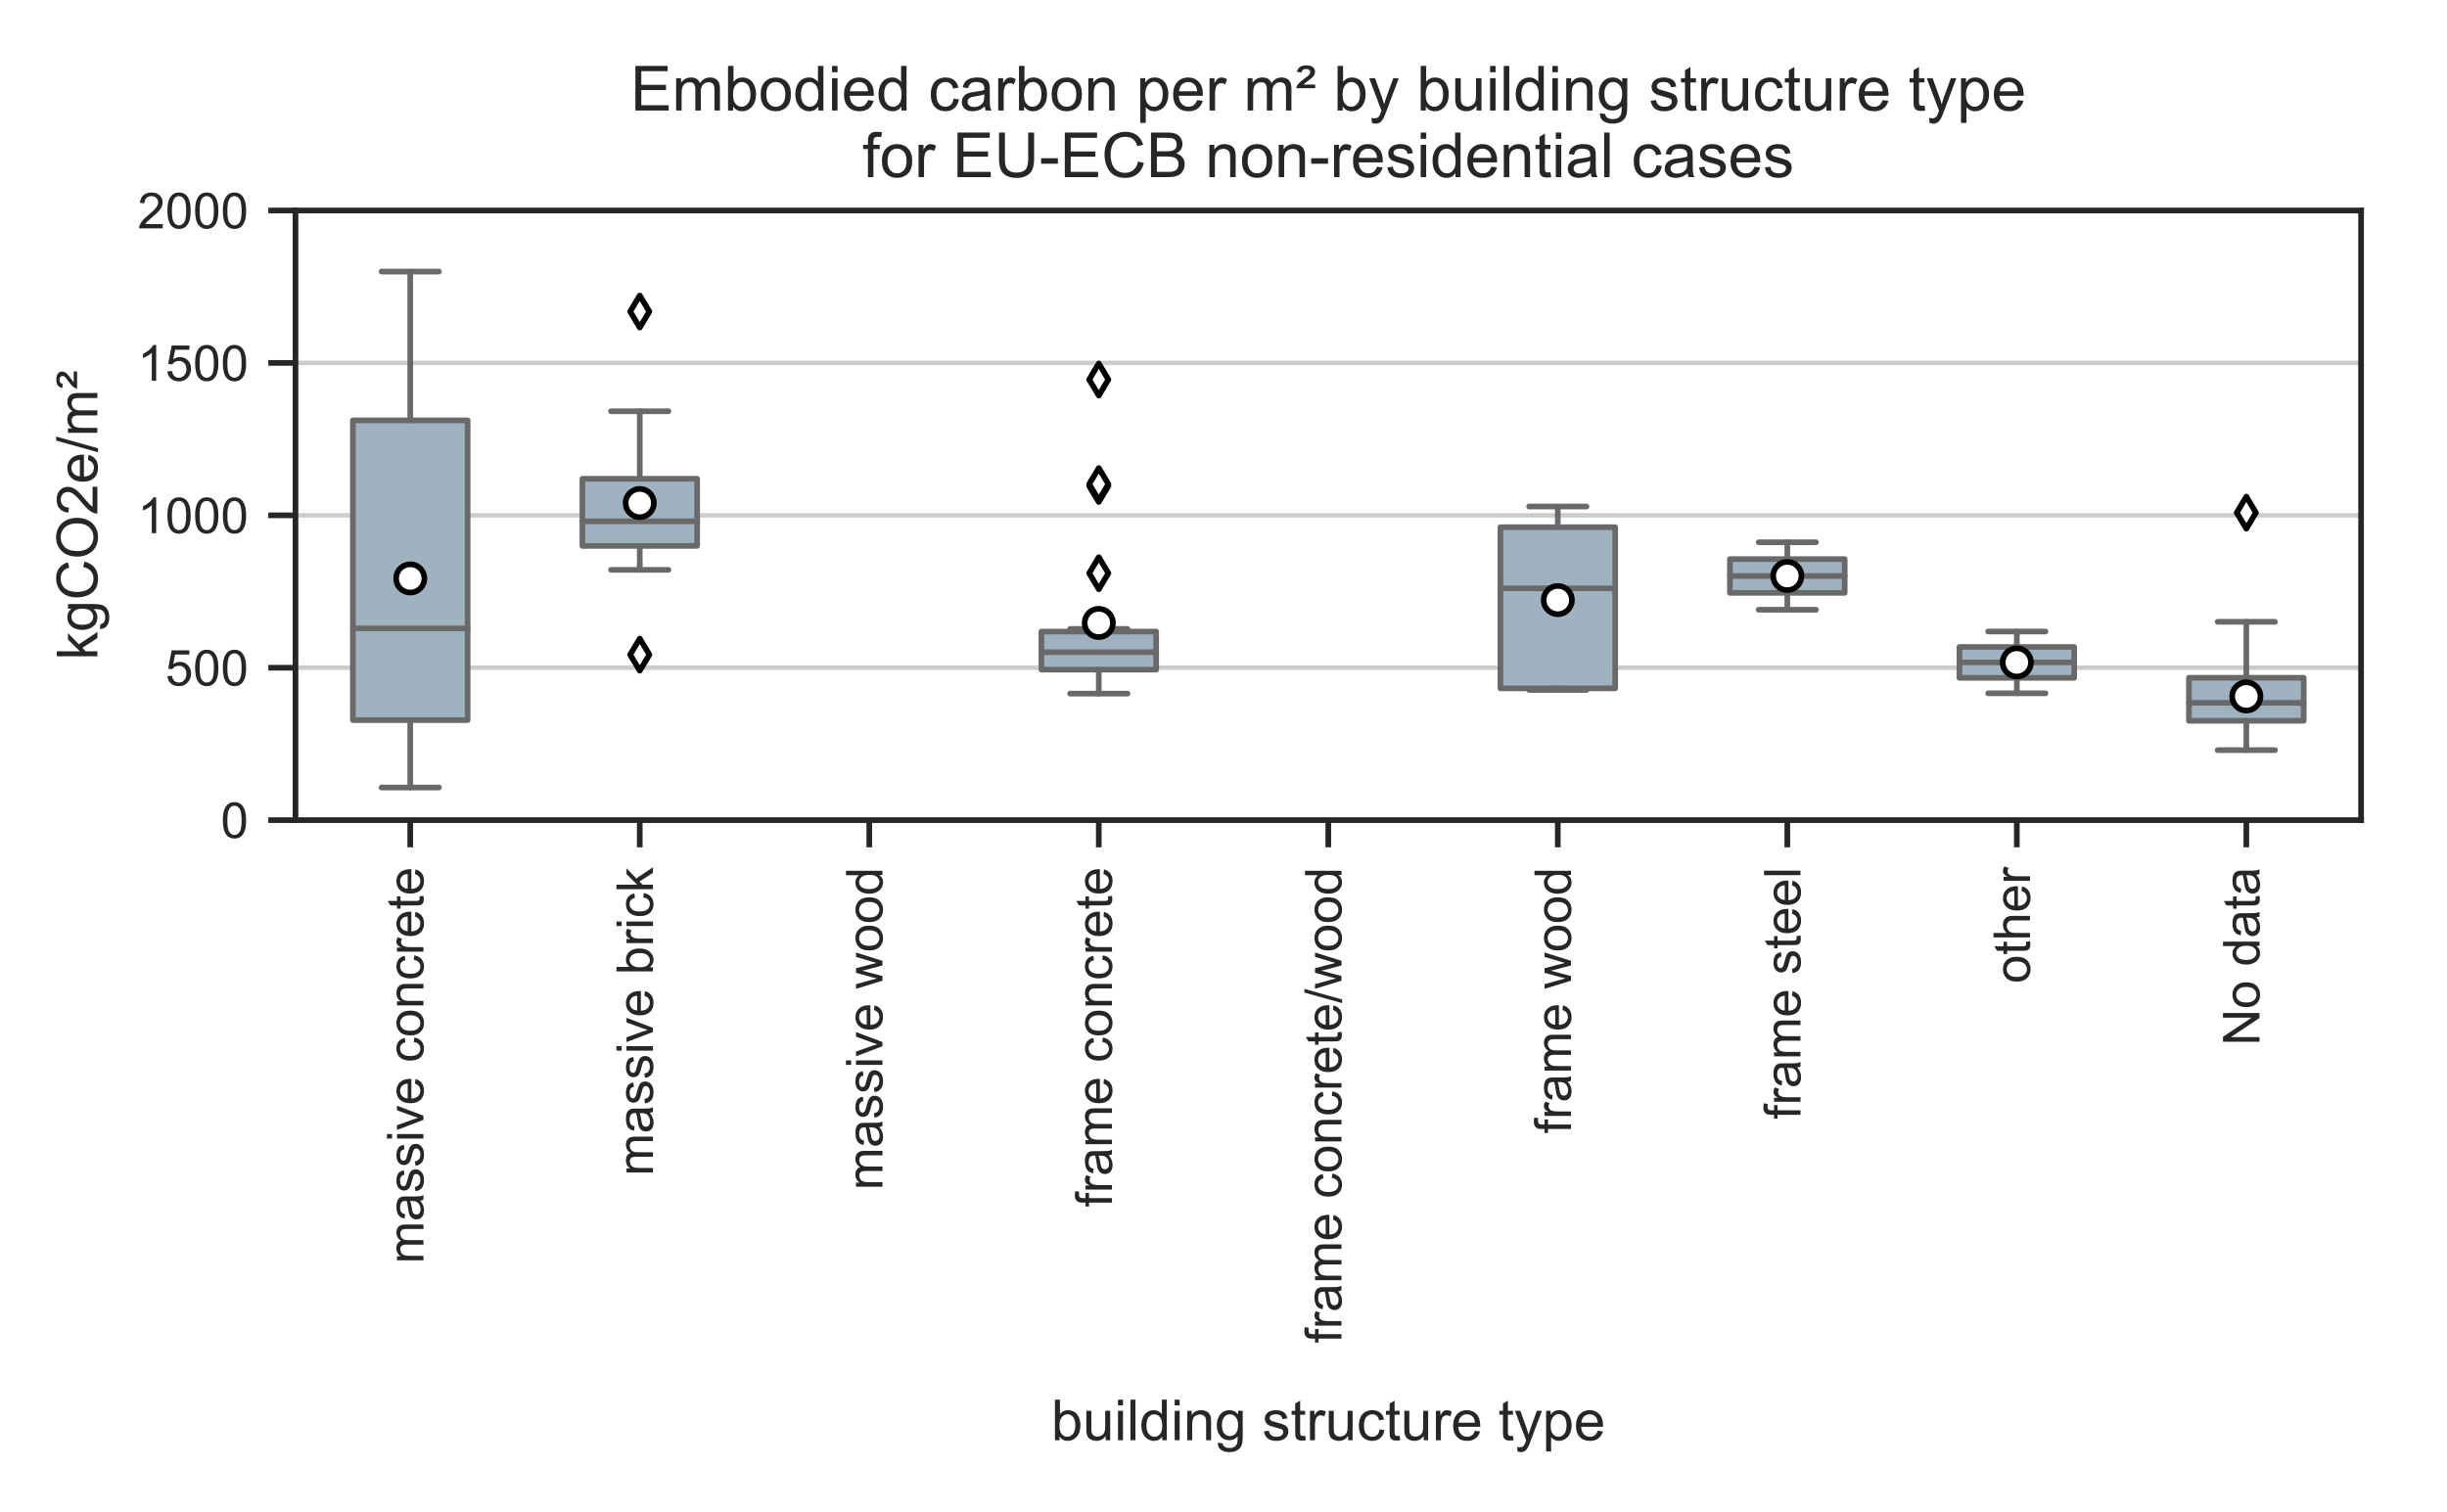 <?xml version="1.0" encoding="utf-8" standalone="no"?>
<!DOCTYPE svg PUBLIC "-//W3C//DTD SVG 1.1//EN"
  "http://www.w3.org/Graphics/SVG/1.1/DTD/svg11.dtd">
<!-- Created with matplotlib (http://matplotlib.org/) -->
<svg height="266.976pt" version="1.1" viewBox="0 0 432 266.976" width="432pt" xmlns="http://www.w3.org/2000/svg" xmlns:xlink="http://www.w3.org/1999/xlink">
 <defs>
  <style type="text/css">
*{stroke-linecap:butt;stroke-linejoin:round;}
  </style>
 </defs>
 <g id="figure_1">
  <g id="patch_1">
   <path d="M 0 266.976 
L 432 266.976 
L 432 0 
L 0 0 
z
" style="fill:#ffffff;"/>
  </g>
  <g id="axes_1">
   <g id="patch_2">
    <path d="M 52.168 144.808 
L 416.832 144.808 
L 416.832 37.168 
L 52.168 37.168 
z
" style="fill:#ffffff;"/>
   </g>
   <g id="matplotlib.axis_1">
    <g id="xtick_1">
     <g id="line2d_1">
      <defs>
       <path d="M 0 0 
L 0 4.8 
" id="mde7c588b53" style="stroke:#262626;"/>
      </defs>
      <g>
       <use style="fill:#262626;stroke:#262626;" x="72.427" xlink:href="#mde7c588b53" y="144.808"/>
      </g>
     </g>
     <g id="text_1">
      <!-- massive concrete -->
      <defs>
       <path d="M 6.594 0 
L 6.594 51.859 
L 14.453 51.859 
L 14.453 44.578 
Q 16.891 48.391 20.938 50.703 
Q 25 53.031 30.172 53.031 
Q 35.938 53.031 39.625 50.641 
Q 43.312 48.25 44.828 43.953 
Q 50.984 53.031 60.844 53.031 
Q 68.562 53.031 72.703 48.75 
Q 76.859 44.484 76.859 35.594 
L 76.859 0 
L 68.109 0 
L 68.109 32.672 
Q 68.109 37.938 67.25 40.25 
Q 66.406 42.578 64.156 43.984 
Q 61.922 45.406 58.891 45.406 
Q 53.422 45.406 49.797 41.766 
Q 46.188 38.141 46.188 30.125 
L 46.188 0 
L 37.406 0 
L 37.406 33.688 
Q 37.406 39.547 35.25 42.469 
Q 33.109 45.406 28.219 45.406 
Q 24.516 45.406 21.359 43.453 
Q 18.219 41.5 16.797 37.734 
Q 15.375 33.984 15.375 26.906 
L 15.375 0 
z
" id="ArialMT-6d"/>
       <path d="M 40.438 6.391 
Q 35.547 2.25 31.031 0.531 
Q 26.516 -1.172 21.344 -1.172 
Q 12.797 -1.172 8.203 3 
Q 3.609 7.172 3.609 13.672 
Q 3.609 17.484 5.344 20.625 
Q 7.078 23.781 9.891 25.688 
Q 12.703 27.594 16.219 28.562 
Q 18.797 29.25 24.031 29.891 
Q 34.672 31.156 39.703 32.906 
Q 39.75 34.719 39.75 35.203 
Q 39.75 40.578 37.25 42.781 
Q 33.891 45.75 27.25 45.75 
Q 21.047 45.75 18.094 43.578 
Q 15.141 41.406 13.719 35.891 
L 5.125 37.062 
Q 6.297 42.578 8.984 45.969 
Q 11.672 49.359 16.75 51.188 
Q 21.828 53.031 28.516 53.031 
Q 35.156 53.031 39.297 51.469 
Q 43.453 49.906 45.406 47.531 
Q 47.359 45.172 48.141 41.547 
Q 48.578 39.312 48.578 33.453 
L 48.578 21.734 
Q 48.578 9.469 49.141 6.219 
Q 49.703 2.984 51.375 0 
L 42.188 0 
Q 40.828 2.734 40.438 6.391 
z
M 39.703 26.031 
Q 34.906 24.078 25.344 22.703 
Q 19.922 21.922 17.672 20.938 
Q 15.438 19.969 14.203 18.094 
Q 12.984 16.219 12.984 13.922 
Q 12.984 10.406 15.641 8.062 
Q 18.312 5.719 23.438 5.719 
Q 28.516 5.719 32.469 7.938 
Q 36.422 10.156 38.281 14.016 
Q 39.703 17 39.703 22.797 
z
" id="ArialMT-61"/>
       <path d="M 3.078 15.484 
L 11.766 16.844 
Q 12.5 11.625 15.844 8.844 
Q 19.188 6.062 25.203 6.062 
Q 31.25 6.062 34.172 8.516 
Q 37.109 10.984 37.109 14.312 
Q 37.109 17.281 34.516 19 
Q 32.719 20.172 25.531 21.969 
Q 15.875 24.422 12.141 26.203 
Q 8.406 27.984 6.469 31.125 
Q 4.547 34.281 4.547 38.094 
Q 4.547 41.547 6.125 44.5 
Q 7.719 47.469 10.453 49.422 
Q 12.5 50.922 16.031 51.969 
Q 19.578 53.031 23.641 53.031 
Q 29.734 53.031 34.344 51.266 
Q 38.969 49.516 41.156 46.5 
Q 43.359 43.5 44.188 38.484 
L 35.594 37.312 
Q 35.016 41.312 32.203 43.547 
Q 29.391 45.797 24.266 45.797 
Q 18.219 45.797 15.625 43.797 
Q 13.031 41.797 13.031 39.109 
Q 13.031 37.406 14.109 36.031 
Q 15.188 34.625 17.484 33.688 
Q 18.797 33.203 25.25 31.453 
Q 34.578 28.953 38.25 27.359 
Q 41.938 25.781 44.031 22.75 
Q 46.141 19.734 46.141 15.234 
Q 46.141 10.844 43.578 6.953 
Q 41.016 3.078 36.172 0.953 
Q 31.344 -1.172 25.25 -1.172 
Q 15.141 -1.172 9.844 3.031 
Q 4.547 7.234 3.078 15.484 
z
" id="ArialMT-73"/>
       <path d="M 6.641 61.469 
L 6.641 71.578 
L 15.438 71.578 
L 15.438 61.469 
z
M 6.641 0 
L 6.641 51.859 
L 15.438 51.859 
L 15.438 0 
z
" id="ArialMT-69"/>
       <path d="M 21 0 
L 1.266 51.859 
L 10.547 51.859 
L 21.688 20.797 
Q 23.484 15.766 25 10.359 
Q 26.172 14.453 28.266 20.219 
L 39.797 51.859 
L 48.828 51.859 
L 29.203 0 
z
" id="ArialMT-76"/>
       <path d="M 42.094 16.703 
L 51.172 15.578 
Q 49.031 7.625 43.219 3.219 
Q 37.406 -1.172 28.375 -1.172 
Q 17 -1.172 10.328 5.828 
Q 3.656 12.844 3.656 25.484 
Q 3.656 38.578 10.391 45.797 
Q 17.141 53.031 27.875 53.031 
Q 38.281 53.031 44.875 45.953 
Q 51.469 38.875 51.469 26.031 
Q 51.469 25.25 51.422 23.688 
L 12.75 23.688 
Q 13.234 15.141 17.578 10.594 
Q 21.922 6.062 28.422 6.062 
Q 33.25 6.062 36.672 8.594 
Q 40.094 11.141 42.094 16.703 
z
M 13.234 30.906 
L 42.188 30.906 
Q 41.609 37.453 38.875 40.719 
Q 34.672 45.797 27.984 45.797 
Q 21.922 45.797 17.797 41.75 
Q 13.672 37.703 13.234 30.906 
z
" id="ArialMT-65"/>
       <path id="ArialMT-20"/>
       <path d="M 40.438 19 
L 49.078 17.875 
Q 47.656 8.938 41.812 3.875 
Q 35.984 -1.172 27.484 -1.172 
Q 16.844 -1.172 10.375 5.781 
Q 3.906 12.75 3.906 25.734 
Q 3.906 34.125 6.688 40.422 
Q 9.469 46.734 15.156 49.875 
Q 20.844 53.031 27.547 53.031 
Q 35.984 53.031 41.359 48.75 
Q 46.734 44.484 48.25 36.625 
L 39.703 35.297 
Q 38.484 40.531 35.375 43.156 
Q 32.281 45.797 27.875 45.797 
Q 21.234 45.797 17.078 41.031 
Q 12.938 36.281 12.938 25.984 
Q 12.938 15.531 16.938 10.797 
Q 20.953 6.062 27.391 6.062 
Q 32.562 6.062 36.031 9.234 
Q 39.5 12.406 40.438 19 
z
" id="ArialMT-63"/>
       <path d="M 3.328 25.922 
Q 3.328 40.328 11.328 47.266 
Q 18.016 53.031 27.641 53.031 
Q 38.328 53.031 45.109 46.016 
Q 51.906 39.016 51.906 26.656 
Q 51.906 16.656 48.906 10.906 
Q 45.906 5.172 40.156 2 
Q 34.422 -1.172 27.641 -1.172 
Q 16.75 -1.172 10.031 5.812 
Q 3.328 12.797 3.328 25.922 
z
M 12.359 25.922 
Q 12.359 15.969 16.703 11.016 
Q 21.047 6.062 27.641 6.062 
Q 34.188 6.062 38.531 11.031 
Q 42.875 16.016 42.875 26.219 
Q 42.875 35.844 38.5 40.797 
Q 34.125 45.75 27.641 45.75 
Q 21.047 45.75 16.703 40.812 
Q 12.359 35.891 12.359 25.922 
z
" id="ArialMT-6f"/>
       <path d="M 6.594 0 
L 6.594 51.859 
L 14.5 51.859 
L 14.5 44.484 
Q 20.219 53.031 31 53.031 
Q 35.688 53.031 39.625 51.344 
Q 43.562 49.656 45.516 46.922 
Q 47.469 44.188 48.25 40.438 
Q 48.734 37.984 48.734 31.891 
L 48.734 0 
L 39.938 0 
L 39.938 31.547 
Q 39.938 36.922 38.906 39.578 
Q 37.891 42.234 35.281 43.812 
Q 32.672 45.406 29.156 45.406 
Q 23.531 45.406 19.453 41.844 
Q 15.375 38.281 15.375 28.328 
L 15.375 0 
z
" id="ArialMT-6e"/>
       <path d="M 6.5 0 
L 6.5 51.859 
L 14.406 51.859 
L 14.406 44 
Q 17.438 49.516 20 51.266 
Q 22.562 53.031 25.641 53.031 
Q 30.078 53.031 34.672 50.203 
L 31.641 42.047 
Q 28.422 43.953 25.203 43.953 
Q 22.312 43.953 20.016 42.219 
Q 17.719 40.484 16.75 37.406 
Q 15.281 32.719 15.281 27.156 
L 15.281 0 
z
" id="ArialMT-72"/>
       <path d="M 25.781 7.859 
L 27.047 0.094 
Q 23.344 -0.688 20.406 -0.688 
Q 15.625 -0.688 12.984 0.828 
Q 10.359 2.344 9.281 4.812 
Q 8.203 7.281 8.203 15.188 
L 8.203 45.016 
L 1.766 45.016 
L 1.766 51.859 
L 8.203 51.859 
L 8.203 64.703 
L 16.938 69.969 
L 16.938 51.859 
L 25.781 51.859 
L 25.781 45.016 
L 16.938 45.016 
L 16.938 14.703 
Q 16.938 10.938 17.406 9.859 
Q 17.875 8.797 18.922 8.156 
Q 19.969 7.516 21.922 7.516 
Q 23.391 7.516 25.781 7.859 
z
" id="ArialMT-74"/>
      </defs>
      <g style="fill:#262626;" transform="translate(74.754 223.131)rotate(-90)scale(0.09 -0.09)">
       <use xlink:href="#ArialMT-6d"/>
       <use x="83.301" xlink:href="#ArialMT-61"/>
       <use x="138.916" xlink:href="#ArialMT-73"/>
       <use x="188.916" xlink:href="#ArialMT-73"/>
       <use x="238.916" xlink:href="#ArialMT-69"/>
       <use x="261.133" xlink:href="#ArialMT-76"/>
       <use x="311.133" xlink:href="#ArialMT-65"/>
       <use x="366.748" xlink:href="#ArialMT-20"/>
       <use x="394.531" xlink:href="#ArialMT-63"/>
       <use x="444.531" xlink:href="#ArialMT-6f"/>
       <use x="500.146" xlink:href="#ArialMT-6e"/>
       <use x="555.762" xlink:href="#ArialMT-63"/>
       <use x="605.762" xlink:href="#ArialMT-72"/>
       <use x="639.062" xlink:href="#ArialMT-65"/>
       <use x="694.678" xlink:href="#ArialMT-74"/>
       <use x="722.461" xlink:href="#ArialMT-65"/>
      </g>
     </g>
    </g>
    <g id="xtick_2">
     <g id="line2d_2">
      <g>
       <use style="fill:#262626;stroke:#262626;" x="112.945" xlink:href="#mde7c588b53" y="144.808"/>
      </g>
     </g>
     <g id="text_2">
      <!-- massive brick -->
      <defs>
       <path d="M 14.703 0 
L 6.547 0 
L 6.547 71.578 
L 15.328 71.578 
L 15.328 46.047 
Q 20.906 53.031 29.547 53.031 
Q 34.328 53.031 38.594 51.094 
Q 42.875 49.172 45.625 45.672 
Q 48.391 42.188 49.953 37.25 
Q 51.516 32.328 51.516 26.703 
Q 51.516 13.375 44.922 6.094 
Q 38.328 -1.172 29.109 -1.172 
Q 19.922 -1.172 14.703 6.5 
z
M 14.594 26.312 
Q 14.594 17 17.141 12.844 
Q 21.297 6.062 28.375 6.062 
Q 34.125 6.062 38.328 11.062 
Q 42.531 16.062 42.531 25.984 
Q 42.531 36.141 38.5 40.969 
Q 34.469 45.797 28.766 45.797 
Q 23 45.797 18.797 40.797 
Q 14.594 35.797 14.594 26.312 
z
" id="ArialMT-62"/>
       <path d="M 6.641 0 
L 6.641 71.578 
L 15.438 71.578 
L 15.438 30.766 
L 36.234 51.859 
L 47.609 51.859 
L 27.781 32.625 
L 49.609 0 
L 38.766 0 
L 21.625 26.516 
L 15.438 20.562 
L 15.438 0 
z
" id="ArialMT-6b"/>
      </defs>
      <g style="fill:#262626;" transform="translate(115.272 207.616)rotate(-90)scale(0.09 -0.09)">
       <use xlink:href="#ArialMT-6d"/>
       <use x="83.301" xlink:href="#ArialMT-61"/>
       <use x="138.916" xlink:href="#ArialMT-73"/>
       <use x="188.916" xlink:href="#ArialMT-73"/>
       <use x="238.916" xlink:href="#ArialMT-69"/>
       <use x="261.133" xlink:href="#ArialMT-76"/>
       <use x="311.133" xlink:href="#ArialMT-65"/>
       <use x="366.748" xlink:href="#ArialMT-20"/>
       <use x="394.531" xlink:href="#ArialMT-62"/>
       <use x="450.146" xlink:href="#ArialMT-72"/>
       <use x="483.447" xlink:href="#ArialMT-69"/>
       <use x="505.664" xlink:href="#ArialMT-63"/>
       <use x="555.664" xlink:href="#ArialMT-6b"/>
      </g>
     </g>
    </g>
    <g id="xtick_3">
     <g id="line2d_3">
      <g>
       <use style="fill:#262626;stroke:#262626;" x="153.464" xlink:href="#mde7c588b53" y="144.808"/>
      </g>
     </g>
     <g id="text_3">
      <!-- massive wood -->
      <defs>
       <path d="M 16.156 0 
L 0.297 51.859 
L 9.375 51.859 
L 17.625 21.922 
L 20.703 10.797 
Q 20.906 11.625 23.391 21.484 
L 31.641 51.859 
L 40.672 51.859 
L 48.438 21.781 
L 51.031 11.859 
L 54 21.875 
L 62.891 51.859 
L 71.438 51.859 
L 55.219 0 
L 46.094 0 
L 37.844 31.062 
L 35.844 39.891 
L 25.344 0 
z
" id="ArialMT-77"/>
       <path d="M 40.234 0 
L 40.234 6.547 
Q 35.297 -1.172 25.734 -1.172 
Q 19.531 -1.172 14.328 2.25 
Q 9.125 5.672 6.266 11.797 
Q 3.422 17.922 3.422 25.875 
Q 3.422 33.641 6 39.969 
Q 8.594 46.297 13.766 49.656 
Q 18.953 53.031 25.344 53.031 
Q 30.031 53.031 33.688 51.047 
Q 37.359 49.078 39.656 45.906 
L 39.656 71.578 
L 48.391 71.578 
L 48.391 0 
z
M 12.453 25.875 
Q 12.453 15.922 16.641 10.984 
Q 20.844 6.062 26.562 6.062 
Q 32.328 6.062 36.344 10.766 
Q 40.375 15.484 40.375 25.141 
Q 40.375 35.797 36.266 40.766 
Q 32.172 45.75 26.172 45.75 
Q 20.312 45.75 16.375 40.969 
Q 12.453 36.188 12.453 25.875 
z
" id="ArialMT-64"/>
      </defs>
      <g style="fill:#262626;" transform="translate(155.79 210.129)rotate(-90)scale(0.09 -0.09)">
       <use xlink:href="#ArialMT-6d"/>
       <use x="83.301" xlink:href="#ArialMT-61"/>
       <use x="138.916" xlink:href="#ArialMT-73"/>
       <use x="188.916" xlink:href="#ArialMT-73"/>
       <use x="238.916" xlink:href="#ArialMT-69"/>
       <use x="261.133" xlink:href="#ArialMT-76"/>
       <use x="311.133" xlink:href="#ArialMT-65"/>
       <use x="366.748" xlink:href="#ArialMT-20"/>
       <use x="394.531" xlink:href="#ArialMT-77"/>
       <use x="466.748" xlink:href="#ArialMT-6f"/>
       <use x="522.363" xlink:href="#ArialMT-6f"/>
       <use x="577.979" xlink:href="#ArialMT-64"/>
      </g>
     </g>
    </g>
    <g id="xtick_4">
     <g id="line2d_4">
      <g>
       <use style="fill:#262626;stroke:#262626;" x="193.982" xlink:href="#mde7c588b53" y="144.808"/>
      </g>
     </g>
     <g id="text_4">
      <!-- frame concrete -->
      <defs>
       <path d="M 8.688 0 
L 8.688 45.016 
L 0.922 45.016 
L 0.922 51.859 
L 8.688 51.859 
L 8.688 57.375 
Q 8.688 62.594 9.625 65.141 
Q 10.891 68.562 14.078 70.672 
Q 17.281 72.797 23.047 72.797 
Q 26.766 72.797 31.25 71.922 
L 29.938 64.266 
Q 27.203 64.75 24.75 64.75 
Q 20.75 64.75 19.094 63.031 
Q 17.438 61.328 17.438 56.641 
L 17.438 51.859 
L 27.547 51.859 
L 27.547 45.016 
L 17.438 45.016 
L 17.438 0 
z
" id="ArialMT-66"/>
      </defs>
      <g style="fill:#262626;" transform="translate(196.308 213.128)rotate(-90)scale(0.09 -0.09)">
       <use xlink:href="#ArialMT-66"/>
       <use x="27.783" xlink:href="#ArialMT-72"/>
       <use x="61.084" xlink:href="#ArialMT-61"/>
       <use x="116.699" xlink:href="#ArialMT-6d"/>
       <use x="200" xlink:href="#ArialMT-65"/>
       <use x="255.615" xlink:href="#ArialMT-20"/>
       <use x="283.398" xlink:href="#ArialMT-63"/>
       <use x="333.398" xlink:href="#ArialMT-6f"/>
       <use x="389.014" xlink:href="#ArialMT-6e"/>
       <use x="444.629" xlink:href="#ArialMT-63"/>
       <use x="494.629" xlink:href="#ArialMT-72"/>
       <use x="527.93" xlink:href="#ArialMT-65"/>
       <use x="583.545" xlink:href="#ArialMT-74"/>
       <use x="611.328" xlink:href="#ArialMT-65"/>
      </g>
     </g>
    </g>
    <g id="xtick_5">
     <g id="line2d_5">
      <g>
       <use style="fill:#262626;stroke:#262626;" x="234.5" xlink:href="#mde7c588b53" y="144.808"/>
      </g>
     </g>
     <g id="text_5">
      <!-- frame concrete/wood -->
      <defs>
       <path d="M 0 -1.219 
L 20.75 72.797 
L 27.781 72.797 
L 7.078 -1.219 
z
" id="ArialMT-2f"/>
      </defs>
      <g style="fill:#262626;" transform="translate(236.827 237.143)rotate(-90)scale(0.09 -0.09)">
       <use xlink:href="#ArialMT-66"/>
       <use x="27.783" xlink:href="#ArialMT-72"/>
       <use x="61.084" xlink:href="#ArialMT-61"/>
       <use x="116.699" xlink:href="#ArialMT-6d"/>
       <use x="200" xlink:href="#ArialMT-65"/>
       <use x="255.615" xlink:href="#ArialMT-20"/>
       <use x="283.398" xlink:href="#ArialMT-63"/>
       <use x="333.398" xlink:href="#ArialMT-6f"/>
       <use x="389.014" xlink:href="#ArialMT-6e"/>
       <use x="444.629" xlink:href="#ArialMT-63"/>
       <use x="494.629" xlink:href="#ArialMT-72"/>
       <use x="527.93" xlink:href="#ArialMT-65"/>
       <use x="583.545" xlink:href="#ArialMT-74"/>
       <use x="611.328" xlink:href="#ArialMT-65"/>
       <use x="666.943" xlink:href="#ArialMT-2f"/>
       <use x="694.727" xlink:href="#ArialMT-77"/>
       <use x="766.943" xlink:href="#ArialMT-6f"/>
       <use x="822.559" xlink:href="#ArialMT-6f"/>
       <use x="878.174" xlink:href="#ArialMT-64"/>
      </g>
     </g>
    </g>
    <g id="xtick_6">
     <g id="line2d_6">
      <g>
       <use style="fill:#262626;stroke:#262626;" x="275.018" xlink:href="#mde7c588b53" y="144.808"/>
      </g>
     </g>
     <g id="text_6">
      <!-- frame wood -->
      <g style="fill:#262626;" transform="translate(277.345 200.126)rotate(-90)scale(0.09 -0.09)">
       <use xlink:href="#ArialMT-66"/>
       <use x="27.783" xlink:href="#ArialMT-72"/>
       <use x="61.084" xlink:href="#ArialMT-61"/>
       <use x="116.699" xlink:href="#ArialMT-6d"/>
       <use x="200" xlink:href="#ArialMT-65"/>
       <use x="255.615" xlink:href="#ArialMT-20"/>
       <use x="283.398" xlink:href="#ArialMT-77"/>
       <use x="355.615" xlink:href="#ArialMT-6f"/>
       <use x="411.23" xlink:href="#ArialMT-6f"/>
       <use x="466.846" xlink:href="#ArialMT-64"/>
      </g>
     </g>
    </g>
    <g id="xtick_7">
     <g id="line2d_7">
      <g>
       <use style="fill:#262626;stroke:#262626;" x="315.536" xlink:href="#mde7c588b53" y="144.808"/>
      </g>
     </g>
     <g id="text_7">
      <!-- frame steel -->
      <defs>
       <path d="M 6.391 0 
L 6.391 71.578 
L 15.188 71.578 
L 15.188 0 
z
" id="ArialMT-6c"/>
      </defs>
      <g style="fill:#262626;" transform="translate(317.863 197.621)rotate(-90)scale(0.09 -0.09)">
       <use xlink:href="#ArialMT-66"/>
       <use x="27.783" xlink:href="#ArialMT-72"/>
       <use x="61.084" xlink:href="#ArialMT-61"/>
       <use x="116.699" xlink:href="#ArialMT-6d"/>
       <use x="200" xlink:href="#ArialMT-65"/>
       <use x="255.615" xlink:href="#ArialMT-20"/>
       <use x="283.398" xlink:href="#ArialMT-73"/>
       <use x="333.398" xlink:href="#ArialMT-74"/>
       <use x="361.182" xlink:href="#ArialMT-65"/>
       <use x="416.797" xlink:href="#ArialMT-65"/>
       <use x="472.412" xlink:href="#ArialMT-6c"/>
      </g>
     </g>
    </g>
    <g id="xtick_8">
     <g id="line2d_8">
      <g>
       <use style="fill:#262626;stroke:#262626;" x="356.055" xlink:href="#mde7c588b53" y="144.808"/>
      </g>
     </g>
     <g id="text_8">
      <!-- other -->
      <defs>
       <path d="M 6.594 0 
L 6.594 71.578 
L 15.375 71.578 
L 15.375 45.906 
Q 21.531 53.031 30.906 53.031 
Q 36.672 53.031 40.922 50.75 
Q 45.172 48.484 47 44.484 
Q 48.828 40.484 48.828 32.859 
L 48.828 0 
L 40.047 0 
L 40.047 32.859 
Q 40.047 39.453 37.188 42.453 
Q 34.328 45.453 29.109 45.453 
Q 25.203 45.453 21.75 43.422 
Q 18.312 41.406 16.844 37.938 
Q 15.375 34.469 15.375 28.375 
L 15.375 0 
z
" id="ArialMT-68"/>
      </defs>
      <g style="fill:#262626;" transform="translate(358.381 173.62)rotate(-90)scale(0.09 -0.09)">
       <use xlink:href="#ArialMT-6f"/>
       <use x="55.615" xlink:href="#ArialMT-74"/>
       <use x="83.398" xlink:href="#ArialMT-68"/>
       <use x="139.014" xlink:href="#ArialMT-65"/>
       <use x="194.629" xlink:href="#ArialMT-72"/>
      </g>
     </g>
    </g>
    <g id="xtick_9">
     <g id="line2d_9">
      <g>
       <use style="fill:#262626;stroke:#262626;" x="396.573" xlink:href="#mde7c588b53" y="144.808"/>
      </g>
     </g>
     <g id="text_9">
      <!-- No data -->
      <defs>
       <path d="M 7.625 0 
L 7.625 71.578 
L 17.328 71.578 
L 54.938 15.375 
L 54.938 71.578 
L 64.016 71.578 
L 64.016 0 
L 54.297 0 
L 16.703 56.25 
L 16.703 0 
z
" id="ArialMT-4e"/>
      </defs>
      <g style="fill:#262626;" transform="translate(398.9 184.628)rotate(-90)scale(0.09 -0.09)">
       <use xlink:href="#ArialMT-4e"/>
       <use x="72.217" xlink:href="#ArialMT-6f"/>
       <use x="127.832" xlink:href="#ArialMT-20"/>
       <use x="155.615" xlink:href="#ArialMT-64"/>
       <use x="211.23" xlink:href="#ArialMT-61"/>
       <use x="266.846" xlink:href="#ArialMT-74"/>
       <use x="294.629" xlink:href="#ArialMT-61"/>
      </g>
     </g>
    </g>
    <g id="text_10">
     <!-- building structure type -->
     <defs>
      <path d="M 40.578 0 
L 40.578 7.625 
Q 34.516 -1.172 24.125 -1.172 
Q 19.531 -1.172 15.547 0.578 
Q 11.578 2.344 9.641 5 
Q 7.719 7.672 6.938 11.531 
Q 6.391 14.109 6.391 19.734 
L 6.391 51.859 
L 15.188 51.859 
L 15.188 23.094 
Q 15.188 16.219 15.719 13.812 
Q 16.547 10.359 19.234 8.375 
Q 21.922 6.391 25.875 6.391 
Q 29.828 6.391 33.297 8.422 
Q 36.766 10.453 38.203 13.938 
Q 39.656 17.438 39.656 24.078 
L 39.656 51.859 
L 48.438 51.859 
L 48.438 0 
z
" id="ArialMT-75"/>
      <path d="M 4.984 -4.297 
L 13.531 -5.562 
Q 14.062 -9.516 16.5 -11.328 
Q 19.781 -13.766 25.438 -13.766 
Q 31.547 -13.766 34.859 -11.328 
Q 38.188 -8.891 39.359 -4.5 
Q 40.047 -1.812 39.984 6.781 
Q 34.234 0 25.641 0 
Q 14.938 0 9.078 7.719 
Q 3.219 15.438 3.219 26.219 
Q 3.219 33.641 5.906 39.906 
Q 8.594 46.188 13.688 49.609 
Q 18.797 53.031 25.688 53.031 
Q 34.859 53.031 40.828 45.609 
L 40.828 51.859 
L 48.922 51.859 
L 48.922 7.031 
Q 48.922 -5.078 46.453 -10.125 
Q 44 -15.188 38.641 -18.109 
Q 33.297 -21.047 25.484 -21.047 
Q 16.219 -21.047 10.5 -16.875 
Q 4.781 -12.703 4.984 -4.297 
z
M 12.25 26.859 
Q 12.25 16.656 16.297 11.969 
Q 20.359 7.281 26.469 7.281 
Q 32.516 7.281 36.609 11.938 
Q 40.719 16.609 40.719 26.562 
Q 40.719 36.078 36.5 40.906 
Q 32.281 45.75 26.312 45.75 
Q 20.453 45.75 16.344 40.984 
Q 12.25 36.234 12.25 26.859 
z
" id="ArialMT-67"/>
      <path d="M 6.203 -19.969 
L 5.219 -11.719 
Q 8.109 -12.5 10.25 -12.5 
Q 13.188 -12.5 14.938 -11.516 
Q 16.703 -10.547 17.828 -8.797 
Q 18.656 -7.469 20.516 -2.25 
Q 20.75 -1.516 21.297 -0.094 
L 1.609 51.859 
L 11.078 51.859 
L 21.875 21.828 
Q 23.969 16.109 25.641 9.812 
Q 27.156 15.875 29.25 21.625 
L 40.328 51.859 
L 49.125 51.859 
L 29.391 -0.875 
Q 26.219 -9.422 24.469 -12.641 
Q 22.125 -17 19.094 -19.016 
Q 16.062 -21.047 11.859 -21.047 
Q 9.328 -21.047 6.203 -19.969 
z
" id="ArialMT-79"/>
      <path d="M 6.594 -19.875 
L 6.594 51.859 
L 14.594 51.859 
L 14.594 45.125 
Q 17.438 49.078 21 51.047 
Q 24.562 53.031 29.641 53.031 
Q 36.281 53.031 41.359 49.609 
Q 46.438 46.188 49.016 39.953 
Q 51.609 33.734 51.609 26.312 
Q 51.609 18.359 48.75 11.984 
Q 45.906 5.609 40.453 2.219 
Q 35.016 -1.172 29 -1.172 
Q 24.609 -1.172 21.109 0.688 
Q 17.625 2.547 15.375 5.375 
L 15.375 -19.875 
z
M 14.547 25.641 
Q 14.547 15.625 18.594 10.844 
Q 22.656 6.062 28.422 6.062 
Q 34.281 6.062 38.453 11.016 
Q 42.625 15.969 42.625 26.375 
Q 42.625 36.281 38.547 41.203 
Q 34.469 46.141 28.812 46.141 
Q 23.188 46.141 18.859 40.891 
Q 14.547 35.641 14.547 25.641 
z
" id="ArialMT-70"/>
     </defs>
     <g style="fill:#262626;" transform="translate(185.588 254.3)scale(0.1 -0.1)">
      <use xlink:href="#ArialMT-62"/>
      <use x="55.615" xlink:href="#ArialMT-75"/>
      <use x="111.23" xlink:href="#ArialMT-69"/>
      <use x="133.447" xlink:href="#ArialMT-6c"/>
      <use x="155.664" xlink:href="#ArialMT-64"/>
      <use x="211.279" xlink:href="#ArialMT-69"/>
      <use x="233.496" xlink:href="#ArialMT-6e"/>
      <use x="289.111" xlink:href="#ArialMT-67"/>
      <use x="344.727" xlink:href="#ArialMT-20"/>
      <use x="372.51" xlink:href="#ArialMT-73"/>
      <use x="422.51" xlink:href="#ArialMT-74"/>
      <use x="450.293" xlink:href="#ArialMT-72"/>
      <use x="483.594" xlink:href="#ArialMT-75"/>
      <use x="539.209" xlink:href="#ArialMT-63"/>
      <use x="589.209" xlink:href="#ArialMT-74"/>
      <use x="616.992" xlink:href="#ArialMT-75"/>
      <use x="672.607" xlink:href="#ArialMT-72"/>
      <use x="705.908" xlink:href="#ArialMT-65"/>
      <use x="761.523" xlink:href="#ArialMT-20"/>
      <use x="789.307" xlink:href="#ArialMT-74"/>
      <use x="817.09" xlink:href="#ArialMT-79"/>
      <use x="867.09" xlink:href="#ArialMT-70"/>
      <use x="922.705" xlink:href="#ArialMT-65"/>
     </g>
    </g>
   </g>
   <g id="matplotlib.axis_2">
    <g id="ytick_1">
     <g id="line2d_10">
      <path clip-path="url(#p1300b5bf65)" d="M 52.168 144.808 
L 416.832 144.808 
" style="fill:none;stroke:#cccccc;stroke-linecap:round;stroke-width:0.8;"/>
     </g>
     <g id="line2d_11">
      <defs>
       <path d="M 0 0 
L -4.8 0 
" id="md8c6381def" style="stroke:#262626;"/>
      </defs>
      <g>
       <use style="fill:#262626;stroke:#262626;" x="52.168" xlink:href="#md8c6381def" y="144.808"/>
      </g>
     </g>
     <g id="text_11">
      <!-- 0 -->
      <defs>
       <path d="M 4.156 35.297 
Q 4.156 48 6.766 55.734 
Q 9.375 63.484 14.516 67.672 
Q 19.672 71.875 27.484 71.875 
Q 33.25 71.875 37.594 69.547 
Q 41.938 67.234 44.766 62.859 
Q 47.609 58.5 49.219 52.219 
Q 50.828 45.953 50.828 35.297 
Q 50.828 22.703 48.234 14.969 
Q 45.656 7.234 40.5 3 
Q 35.359 -1.219 27.484 -1.219 
Q 17.141 -1.219 11.234 6.203 
Q 4.156 15.141 4.156 35.297 
z
M 13.188 35.297 
Q 13.188 17.672 17.312 11.828 
Q 21.438 6 27.484 6 
Q 33.547 6 37.672 11.859 
Q 41.797 17.719 41.797 35.297 
Q 41.797 52.984 37.672 58.781 
Q 33.547 64.594 27.391 64.594 
Q 21.344 64.594 17.719 59.469 
Q 13.188 52.938 13.188 35.297 
z
" id="ArialMT-30"/>
      </defs>
      <g style="fill:#262626;" transform="translate(38.974 147.957)scale(0.088 -0.088)">
       <use xlink:href="#ArialMT-30"/>
      </g>
     </g>
    </g>
    <g id="ytick_2">
     <g id="line2d_12">
      <path clip-path="url(#p1300b5bf65)" d="M 52.168 117.898 
L 416.832 117.898 
" style="fill:none;stroke:#cccccc;stroke-linecap:round;stroke-width:0.8;"/>
     </g>
     <g id="line2d_13">
      <g>
       <use style="fill:#262626;stroke:#262626;" x="52.168" xlink:href="#md8c6381def" y="117.898"/>
      </g>
     </g>
     <g id="text_12">
      <!-- 500 -->
      <defs>
       <path d="M 4.156 18.75 
L 13.375 19.531 
Q 14.406 12.797 18.141 9.391 
Q 21.875 6 27.156 6 
Q 33.5 6 37.891 10.781 
Q 42.281 15.578 42.281 23.484 
Q 42.281 31 38.062 35.344 
Q 33.844 39.703 27 39.703 
Q 22.75 39.703 19.328 37.766 
Q 15.922 35.844 13.969 32.766 
L 5.719 33.844 
L 12.641 70.609 
L 48.25 70.609 
L 48.25 62.203 
L 19.672 62.203 
L 15.828 42.969 
Q 22.266 47.469 29.344 47.469 
Q 38.719 47.469 45.156 40.969 
Q 51.609 34.469 51.609 24.266 
Q 51.609 14.547 45.953 7.469 
Q 39.062 -1.219 27.156 -1.219 
Q 17.391 -1.219 11.203 4.25 
Q 5.031 9.719 4.156 18.75 
z
" id="ArialMT-35"/>
      </defs>
      <g style="fill:#262626;" transform="translate(29.187 121.047)scale(0.088 -0.088)">
       <use xlink:href="#ArialMT-35"/>
       <use x="55.615" xlink:href="#ArialMT-30"/>
       <use x="111.23" xlink:href="#ArialMT-30"/>
      </g>
     </g>
    </g>
    <g id="ytick_3">
     <g id="line2d_14">
      <path clip-path="url(#p1300b5bf65)" d="M 52.168 90.988 
L 416.832 90.988 
" style="fill:none;stroke:#cccccc;stroke-linecap:round;stroke-width:0.8;"/>
     </g>
     <g id="line2d_15">
      <g>
       <use style="fill:#262626;stroke:#262626;" x="52.168" xlink:href="#md8c6381def" y="90.988"/>
      </g>
     </g>
     <g id="text_13">
      <!-- 1000 -->
      <defs>
       <path d="M 37.25 0 
L 28.469 0 
L 28.469 56 
Q 25.297 52.984 20.141 49.953 
Q 14.984 46.922 10.891 45.406 
L 10.891 53.906 
Q 18.266 57.375 23.781 62.297 
Q 29.297 67.234 31.594 71.875 
L 37.25 71.875 
z
" id="ArialMT-31"/>
      </defs>
      <g style="fill:#262626;" transform="translate(24.294 94.137)scale(0.088 -0.088)">
       <use xlink:href="#ArialMT-31"/>
       <use x="55.615" xlink:href="#ArialMT-30"/>
       <use x="111.23" xlink:href="#ArialMT-30"/>
       <use x="166.846" xlink:href="#ArialMT-30"/>
      </g>
     </g>
    </g>
    <g id="ytick_4">
     <g id="line2d_16">
      <path clip-path="url(#p1300b5bf65)" d="M 52.168 64.078 
L 416.832 64.078 
" style="fill:none;stroke:#cccccc;stroke-linecap:round;stroke-width:0.8;"/>
     </g>
     <g id="line2d_17">
      <g>
       <use style="fill:#262626;stroke:#262626;" x="52.168" xlink:href="#md8c6381def" y="64.078"/>
      </g>
     </g>
     <g id="text_14">
      <!-- 1500 -->
      <g style="fill:#262626;" transform="translate(24.294 67.227)scale(0.088 -0.088)">
       <use xlink:href="#ArialMT-31"/>
       <use x="55.615" xlink:href="#ArialMT-35"/>
       <use x="111.23" xlink:href="#ArialMT-30"/>
       <use x="166.846" xlink:href="#ArialMT-30"/>
      </g>
     </g>
    </g>
    <g id="ytick_5">
     <g id="line2d_18">
      <path clip-path="url(#p1300b5bf65)" d="M 52.168 37.168 
L 416.832 37.168 
" style="fill:none;stroke:#cccccc;stroke-linecap:round;stroke-width:0.8;"/>
     </g>
     <g id="line2d_19">
      <g>
       <use style="fill:#262626;stroke:#262626;" x="52.168" xlink:href="#md8c6381def" y="37.168"/>
      </g>
     </g>
     <g id="text_15">
      <!-- 2000 -->
      <defs>
       <path d="M 50.344 8.453 
L 50.344 0 
L 3.031 0 
Q 2.938 3.172 4.047 6.109 
Q 5.859 10.938 9.828 15.625 
Q 13.812 20.312 21.344 26.469 
Q 33.016 36.031 37.109 41.625 
Q 41.219 47.219 41.219 52.203 
Q 41.219 57.422 37.469 61 
Q 33.734 64.594 27.734 64.594 
Q 21.391 64.594 17.578 60.781 
Q 13.766 56.984 13.719 50.25 
L 4.688 51.172 
Q 5.609 61.281 11.656 66.578 
Q 17.719 71.875 27.938 71.875 
Q 38.234 71.875 44.234 66.156 
Q 50.25 60.453 50.25 52 
Q 50.25 47.703 48.484 43.547 
Q 46.734 39.406 42.656 34.812 
Q 38.578 30.219 29.109 22.219 
Q 21.188 15.578 18.938 13.203 
Q 16.703 10.844 15.234 8.453 
z
" id="ArialMT-32"/>
      </defs>
      <g style="fill:#262626;" transform="translate(24.294 40.317)scale(0.088 -0.088)">
       <use xlink:href="#ArialMT-32"/>
       <use x="55.615" xlink:href="#ArialMT-30"/>
       <use x="111.23" xlink:href="#ArialMT-30"/>
       <use x="166.846" xlink:href="#ArialMT-30"/>
      </g>
     </g>
    </g>
    <g id="text_16">
     <!-- kgCO2e/m² -->
     <defs>
      <path d="M 58.797 25.094 
L 68.266 22.703 
Q 65.281 11.031 57.547 4.906 
Q 49.812 -1.219 38.625 -1.219 
Q 27.047 -1.219 19.797 3.484 
Q 12.547 8.203 8.766 17.141 
Q 4.984 26.078 4.984 36.328 
Q 4.984 47.516 9.25 55.828 
Q 13.531 64.156 21.406 68.469 
Q 29.297 72.797 38.766 72.797 
Q 49.516 72.797 56.828 67.328 
Q 64.156 61.859 67.047 51.953 
L 57.719 49.75 
Q 55.219 57.562 50.484 61.125 
Q 45.75 64.703 38.578 64.703 
Q 30.328 64.703 24.781 60.734 
Q 19.234 56.781 16.984 50.109 
Q 14.75 43.453 14.75 36.375 
Q 14.75 27.25 17.406 20.438 
Q 20.062 13.625 25.672 10.25 
Q 31.297 6.891 37.844 6.891 
Q 45.797 6.891 51.312 11.469 
Q 56.844 16.062 58.797 25.094 
z
" id="ArialMT-43"/>
      <path d="M 4.828 34.859 
Q 4.828 52.688 14.391 62.766 
Q 23.969 72.859 39.109 72.859 
Q 49.031 72.859 56.984 68.109 
Q 64.938 63.375 69.109 54.906 
Q 73.297 46.438 73.297 35.688 
Q 73.297 24.812 68.891 16.219 
Q 64.5 7.625 56.438 3.203 
Q 48.391 -1.219 39.062 -1.219 
Q 28.953 -1.219 20.984 3.656 
Q 13.031 8.547 8.922 16.984 
Q 4.828 25.438 4.828 34.859 
z
M 14.594 34.719 
Q 14.594 21.781 21.547 14.328 
Q 28.516 6.891 39.016 6.891 
Q 49.703 6.891 56.609 14.406 
Q 63.531 21.922 63.531 35.75 
Q 63.531 44.484 60.578 51 
Q 57.625 57.516 51.922 61.109 
Q 46.234 64.703 39.156 64.703 
Q 29.109 64.703 21.844 57.781 
Q 14.594 50.875 14.594 34.719 
z
" id="ArialMT-4f"/>
      <path d="M 1.219 35.797 
Q 1.516 38.578 3.516 41.359 
Q 6.594 45.562 13.625 50.656 
Q 20.656 55.766 21.969 57.234 
Q 23.781 59.234 23.781 61.328 
Q 23.781 63.672 22.062 65.188 
Q 20.359 66.703 17.047 66.703 
Q 13.812 66.703 12.219 65.547 
Q 10.641 64.406 9.625 61.141 
L 2.25 61.922 
Q 3.656 67.328 7.141 69.891 
Q 10.641 72.469 17.188 72.469 
Q 24.562 72.469 28 69.578 
Q 31.453 66.703 31.453 62.547 
Q 31.453 58.453 28.562 54.781 
Q 26.375 52.047 18.562 46.438 
Q 14.5 43.453 12.797 41.703 
L 31.641 41.703 
L 31.641 35.797 
z
" id="ArialMT-b2"/>
     </defs>
     <g style="fill:#262626;" transform="translate(17.189 116.548)rotate(-90)scale(0.1 -0.1)">
      <use xlink:href="#ArialMT-6b"/>
      <use x="50" xlink:href="#ArialMT-67"/>
      <use x="105.615" xlink:href="#ArialMT-43"/>
      <use x="177.832" xlink:href="#ArialMT-4f"/>
      <use x="255.615" xlink:href="#ArialMT-32"/>
      <use x="311.23" xlink:href="#ArialMT-65"/>
      <use x="366.846" xlink:href="#ArialMT-2f"/>
      <use x="394.629" xlink:href="#ArialMT-6d"/>
      <use x="477.93" xlink:href="#ArialMT-b2"/>
     </g>
    </g>
   </g>
   <g id="patch_3">
    <path clip-path="url(#p1300b5bf65)" d="M 62.298 127.148 
L 82.557 127.148 
L 82.557 74.229 
L 62.298 74.229 
L 62.298 127.148 
z
" style="fill:#9eb3bf;stroke:#696969;stroke-linejoin:miter;"/>
   </g>
   <g id="patch_4">
    <path clip-path="url(#p1300b5bf65)" d="M 102.816 96.389 
L 123.075 96.389 
L 123.075 84.542 
L 102.816 84.542 
L 102.816 96.389 
z
" style="fill:#9eb3bf;stroke:#696969;stroke-linejoin:miter;"/>
   </g>
   <g id="patch_5">
    <path clip-path="url(#p1300b5bf65)" d="M 183.852 118.241 
L 204.111 118.241 
L 204.111 111.517 
L 183.852 111.517 
L 183.852 118.241 
z
" style="fill:#9eb3bf;stroke:#696969;stroke-linejoin:miter;"/>
   </g>
   <g id="patch_6">
    <path clip-path="url(#p1300b5bf65)" d="M 264.889 121.544 
L 285.148 121.544 
L 285.148 93.085 
L 264.889 93.085 
L 264.889 121.544 
z
" style="fill:#9eb3bf;stroke:#696969;stroke-linejoin:miter;"/>
   </g>
   <g id="patch_7">
    <path clip-path="url(#p1300b5bf65)" d="M 305.407 104.683 
L 325.666 104.683 
L 325.666 98.724 
L 305.407 98.724 
L 305.407 104.683 
z
" style="fill:#9eb3bf;stroke:#696969;stroke-linejoin:miter;"/>
   </g>
   <g id="patch_8">
    <path clip-path="url(#p1300b5bf65)" d="M 345.925 119.69 
L 366.184 119.69 
L 366.184 114.233 
L 345.925 114.233 
L 345.925 119.69 
z
" style="fill:#9eb3bf;stroke:#696969;stroke-linejoin:miter;"/>
   </g>
   <g id="patch_9">
    <path clip-path="url(#p1300b5bf65)" d="M 386.443 127.269 
L 406.702 127.269 
L 406.702 119.674 
L 386.443 119.674 
L 386.443 127.269 
z
" style="fill:#9eb3bf;stroke:#696969;stroke-linejoin:miter;"/>
   </g>
   <g id="line2d_20">
    <path clip-path="url(#p1300b5bf65)" d="M 72.427 127.148 
L 72.427 139.056 
" style="fill:none;stroke:#696969;stroke-linecap:round;"/>
   </g>
   <g id="line2d_21">
    <path clip-path="url(#p1300b5bf65)" d="M 72.427 74.229 
L 72.427 47.947 
" style="fill:none;stroke:#696969;stroke-linecap:round;"/>
   </g>
   <g id="line2d_22">
    <path clip-path="url(#p1300b5bf65)" d="M 67.362 139.056 
L 77.492 139.056 
" style="fill:none;stroke:#696969;stroke-linecap:round;"/>
   </g>
   <g id="line2d_23">
    <path clip-path="url(#p1300b5bf65)" d="M 67.362 47.947 
L 77.492 47.947 
" style="fill:none;stroke:#696969;stroke-linecap:round;"/>
   </g>
   <g id="line2d_24"/>
   <g id="line2d_25">
    <path clip-path="url(#p1300b5bf65)" d="M 112.945 96.389 
L 112.945 100.619 
" style="fill:none;stroke:#696969;stroke-linecap:round;"/>
   </g>
   <g id="line2d_26">
    <path clip-path="url(#p1300b5bf65)" d="M 112.945 84.542 
L 112.945 72.613 
" style="fill:none;stroke:#696969;stroke-linecap:round;"/>
   </g>
   <g id="line2d_27">
    <path clip-path="url(#p1300b5bf65)" d="M 107.881 100.619 
L 118.01 100.619 
" style="fill:none;stroke:#696969;stroke-linecap:round;"/>
   </g>
   <g id="line2d_28">
    <path clip-path="url(#p1300b5bf65)" d="M 107.881 72.613 
L 118.01 72.613 
" style="fill:none;stroke:#696969;stroke-linecap:round;"/>
   </g>
   <g id="line2d_29">
    <defs>
     <path d="M 0 2.828 
L 1.697 0 
L 0 -2.828 
L -1.697 0 
z
" id="me9d68bebfb" style="stroke:#000000;stroke-linejoin:miter;"/>
    </defs>
    <g clip-path="url(#p1300b5bf65)">
     <use style="fill:#ffffff;stroke:#000000;stroke-linejoin:miter;" x="112.945" xlink:href="#me9d68bebfb" y="115.593"/>
     <use style="fill:#ffffff;stroke:#000000;stroke-linejoin:miter;" x="112.945" xlink:href="#me9d68bebfb" y="55.012"/>
    </g>
   </g>
   <g id="line2d_30">
    <path clip-path="url(#p1300b5bf65)" d="M 193.982 118.241 
L 193.982 122.473 
" style="fill:none;stroke:#696969;stroke-linecap:round;"/>
   </g>
   <g id="line2d_31">
    <path clip-path="url(#p1300b5bf65)" d="M 193.982 111.517 
L 193.982 111.041 
" style="fill:none;stroke:#696969;stroke-linecap:round;"/>
   </g>
   <g id="line2d_32">
    <path clip-path="url(#p1300b5bf65)" d="M 188.917 122.473 
L 199.047 122.473 
" style="fill:none;stroke:#696969;stroke-linecap:round;"/>
   </g>
   <g id="line2d_33">
    <path clip-path="url(#p1300b5bf65)" d="M 188.917 111.041 
L 199.047 111.041 
" style="fill:none;stroke:#696969;stroke-linecap:round;"/>
   </g>
   <g id="line2d_34">
    <g clip-path="url(#p1300b5bf65)">
     <use style="fill:#ffffff;stroke:#000000;stroke-linejoin:miter;" x="193.982" xlink:href="#me9d68bebfb" y="67.013"/>
     <use style="fill:#ffffff;stroke:#000000;stroke-linejoin:miter;" x="193.982" xlink:href="#me9d68bebfb" y="85.802"/>
     <use style="fill:#ffffff;stroke:#000000;stroke-linejoin:miter;" x="193.982" xlink:href="#me9d68bebfb" y="85.475"/>
     <use style="fill:#ffffff;stroke:#000000;stroke-linejoin:miter;" x="193.982" xlink:href="#me9d68bebfb" y="101.214"/>
    </g>
   </g>
   <g id="line2d_35">
    <path clip-path="url(#p1300b5bf65)" d="M 275.018 121.544 
L 275.018 121.827 
" style="fill:none;stroke:#696969;stroke-linecap:round;"/>
   </g>
   <g id="line2d_36">
    <path clip-path="url(#p1300b5bf65)" d="M 275.018 93.085 
L 275.018 89.433 
" style="fill:none;stroke:#696969;stroke-linecap:round;"/>
   </g>
   <g id="line2d_37">
    <path clip-path="url(#p1300b5bf65)" d="M 269.953 121.827 
L 280.083 121.827 
" style="fill:none;stroke:#696969;stroke-linecap:round;"/>
   </g>
   <g id="line2d_38">
    <path clip-path="url(#p1300b5bf65)" d="M 269.953 89.433 
L 280.083 89.433 
" style="fill:none;stroke:#696969;stroke-linecap:round;"/>
   </g>
   <g id="line2d_39"/>
   <g id="line2d_40">
    <path clip-path="url(#p1300b5bf65)" d="M 315.536 104.683 
L 315.536 107.663 
" style="fill:none;stroke:#696969;stroke-linecap:round;"/>
   </g>
   <g id="line2d_41">
    <path clip-path="url(#p1300b5bf65)" d="M 315.536 98.724 
L 315.536 95.745 
" style="fill:none;stroke:#696969;stroke-linecap:round;"/>
   </g>
   <g id="line2d_42">
    <path clip-path="url(#p1300b5bf65)" d="M 310.472 107.663 
L 320.601 107.663 
" style="fill:none;stroke:#696969;stroke-linecap:round;"/>
   </g>
   <g id="line2d_43">
    <path clip-path="url(#p1300b5bf65)" d="M 310.472 95.745 
L 320.601 95.745 
" style="fill:none;stroke:#696969;stroke-linecap:round;"/>
   </g>
   <g id="line2d_44"/>
   <g id="line2d_45">
    <path clip-path="url(#p1300b5bf65)" d="M 356.055 119.69 
L 356.055 122.419 
" style="fill:none;stroke:#696969;stroke-linecap:round;"/>
   </g>
   <g id="line2d_46">
    <path clip-path="url(#p1300b5bf65)" d="M 356.055 114.233 
L 356.055 111.504 
" style="fill:none;stroke:#696969;stroke-linecap:round;"/>
   </g>
   <g id="line2d_47">
    <path clip-path="url(#p1300b5bf65)" d="M 350.99 122.419 
L 361.119 122.419 
" style="fill:none;stroke:#696969;stroke-linecap:round;"/>
   </g>
   <g id="line2d_48">
    <path clip-path="url(#p1300b5bf65)" d="M 350.99 111.504 
L 361.119 111.504 
" style="fill:none;stroke:#696969;stroke-linecap:round;"/>
   </g>
   <g id="line2d_49"/>
   <g id="line2d_50">
    <path clip-path="url(#p1300b5bf65)" d="M 396.573 127.269 
L 396.573 132.456 
" style="fill:none;stroke:#696969;stroke-linecap:round;"/>
   </g>
   <g id="line2d_51">
    <path clip-path="url(#p1300b5bf65)" d="M 396.573 119.674 
L 396.573 109.795 
" style="fill:none;stroke:#696969;stroke-linecap:round;"/>
   </g>
   <g id="line2d_52">
    <path clip-path="url(#p1300b5bf65)" d="M 391.508 132.456 
L 401.638 132.456 
" style="fill:none;stroke:#696969;stroke-linecap:round;"/>
   </g>
   <g id="line2d_53">
    <path clip-path="url(#p1300b5bf65)" d="M 391.508 109.795 
L 401.638 109.795 
" style="fill:none;stroke:#696969;stroke-linecap:round;"/>
   </g>
   <g id="line2d_54">
    <g clip-path="url(#p1300b5bf65)">
     <use style="fill:#ffffff;stroke:#000000;stroke-linejoin:miter;" x="396.573" xlink:href="#me9d68bebfb" y="90.518"/>
    </g>
   </g>
   <g id="line2d_55">
    <path clip-path="url(#p1300b5bf65)" d="M 62.298 110.961 
L 82.557 110.961 
" style="fill:none;stroke:#696969;stroke-linecap:round;"/>
   </g>
   <g id="line2d_56">
    <path clip-path="url(#p1300b5bf65)" d="M 72.427 102.133 
" style="fill:none;stroke:#0076b4;stroke-dasharray:3.7,1.6;stroke-dashoffset:0;"/>
    <defs>
     <path d="M 0 2.5 
C 0.663 2.5 1.299 2.237 1.768 1.768 
C 2.237 1.299 2.5 0.663 2.5 0 
C 2.5 -0.663 2.237 -1.299 1.768 -1.768 
C 1.299 -2.237 0.663 -2.5 0 -2.5 
C -0.663 -2.5 -1.299 -2.237 -1.768 -1.768 
C -2.237 -1.299 -2.5 -0.663 -2.5 0 
C -2.5 0.663 -2.237 1.299 -1.768 1.768 
C -1.299 2.237 -0.663 2.5 0 2.5 
z
" id="m5173caec33" style="stroke:#000000;"/>
    </defs>
    <g clip-path="url(#p1300b5bf65)">
     <use style="fill:#ffffff;stroke:#000000;" x="72.427" xlink:href="#m5173caec33" y="102.133"/>
    </g>
   </g>
   <g id="line2d_57">
    <path clip-path="url(#p1300b5bf65)" d="M 102.816 92.048 
L 123.075 92.048 
" style="fill:none;stroke:#696969;stroke-linecap:round;"/>
   </g>
   <g id="line2d_58">
    <path clip-path="url(#p1300b5bf65)" d="M 112.945 88.821 
" style="fill:none;stroke:#0076b4;stroke-dasharray:3.7,1.6;stroke-dashoffset:0;"/>
    <g clip-path="url(#p1300b5bf65)">
     <use style="fill:#ffffff;stroke:#000000;" x="112.945" xlink:href="#m5173caec33" y="88.821"/>
    </g>
   </g>
   <g id="line2d_59">
    <path clip-path="url(#p1300b5bf65)" d="M 183.852 115.153 
L 204.111 115.153 
" style="fill:none;stroke:#696969;stroke-linecap:round;"/>
   </g>
   <g id="line2d_60">
    <path clip-path="url(#p1300b5bf65)" d="M 193.982 109.995 
" style="fill:none;stroke:#0076b4;stroke-dasharray:3.7,1.6;stroke-dashoffset:0;"/>
    <g clip-path="url(#p1300b5bf65)">
     <use style="fill:#ffffff;stroke:#000000;" x="193.982" xlink:href="#m5173caec33" y="109.995"/>
    </g>
   </g>
   <g id="line2d_61">
    <path clip-path="url(#p1300b5bf65)" d="M 264.889 103.877 
L 285.148 103.877 
" style="fill:none;stroke:#696969;stroke-linecap:round;"/>
   </g>
   <g id="line2d_62">
    <path clip-path="url(#p1300b5bf65)" d="M 275.018 105.953 
" style="fill:none;stroke:#0076b4;stroke-dasharray:3.7,1.6;stroke-dashoffset:0;"/>
    <g clip-path="url(#p1300b5bf65)">
     <use style="fill:#ffffff;stroke:#000000;" x="275.018" xlink:href="#m5173caec33" y="105.953"/>
    </g>
   </g>
   <g id="line2d_63">
    <path clip-path="url(#p1300b5bf65)" d="M 305.407 101.704 
L 325.666 101.704 
" style="fill:none;stroke:#696969;stroke-linecap:round;"/>
   </g>
   <g id="line2d_64">
    <path clip-path="url(#p1300b5bf65)" d="M 315.536 101.704 
" style="fill:none;stroke:#0076b4;stroke-dasharray:3.7,1.6;stroke-dashoffset:0;"/>
    <g clip-path="url(#p1300b5bf65)">
     <use style="fill:#ffffff;stroke:#000000;" x="315.536" xlink:href="#m5173caec33" y="101.704"/>
    </g>
   </g>
   <g id="line2d_65">
    <path clip-path="url(#p1300b5bf65)" d="M 345.925 116.962 
L 366.184 116.962 
" style="fill:none;stroke:#696969;stroke-linecap:round;"/>
   </g>
   <g id="line2d_66">
    <path clip-path="url(#p1300b5bf65)" d="M 356.055 116.962 
" style="fill:none;stroke:#0076b4;stroke-dasharray:3.7,1.6;stroke-dashoffset:0;"/>
    <g clip-path="url(#p1300b5bf65)">
     <use style="fill:#ffffff;stroke:#000000;" x="356.055" xlink:href="#m5173caec33" y="116.962"/>
    </g>
   </g>
   <g id="line2d_67">
    <path clip-path="url(#p1300b5bf65)" d="M 386.443 124.101 
L 406.702 124.101 
" style="fill:none;stroke:#696969;stroke-linecap:round;"/>
   </g>
   <g id="line2d_68">
    <path clip-path="url(#p1300b5bf65)" d="M 396.573 122.967 
" style="fill:none;stroke:#0076b4;stroke-dasharray:3.7,1.6;stroke-dashoffset:0;"/>
    <g clip-path="url(#p1300b5bf65)">
     <use style="fill:#ffffff;stroke:#000000;" x="396.573" xlink:href="#m5173caec33" y="122.967"/>
    </g>
   </g>
   <g id="patch_10">
    <path d="M 52.168 144.808 
L 52.168 37.168 
" style="fill:none;stroke:#262626;stroke-linecap:square;stroke-linejoin:miter;"/>
   </g>
   <g id="patch_11">
    <path d="M 416.832 144.808 
L 416.832 37.168 
" style="fill:none;stroke:#262626;stroke-linecap:square;stroke-linejoin:miter;"/>
   </g>
   <g id="patch_12">
    <path d="M 52.168 144.808 
L 416.832 144.808 
" style="fill:none;stroke:#262626;stroke-linecap:square;stroke-linejoin:miter;"/>
   </g>
   <g id="patch_13">
    <path d="M 52.168 37.168 
L 416.832 37.168 
" style="fill:none;stroke:#262626;stroke-linecap:square;stroke-linejoin:miter;"/>
   </g>
   <g id="text_17">
    <!-- Embodied carbon per m² by building structure type -->
    <defs>
     <path d="M 7.906 0 
L 7.906 71.578 
L 59.672 71.578 
L 59.672 63.141 
L 17.391 63.141 
L 17.391 41.219 
L 56.984 41.219 
L 56.984 32.812 
L 17.391 32.812 
L 17.391 8.453 
L 61.328 8.453 
L 61.328 0 
z
" id="ArialMT-45"/>
    </defs>
    <g style="fill:#262626;" transform="translate(111.307 19.514)scale(0.11 -0.11)">
     <use xlink:href="#ArialMT-45"/>
     <use x="66.699" xlink:href="#ArialMT-6d"/>
     <use x="150" xlink:href="#ArialMT-62"/>
     <use x="205.615" xlink:href="#ArialMT-6f"/>
     <use x="261.23" xlink:href="#ArialMT-64"/>
     <use x="316.846" xlink:href="#ArialMT-69"/>
     <use x="339.062" xlink:href="#ArialMT-65"/>
     <use x="394.678" xlink:href="#ArialMT-64"/>
     <use x="450.293" xlink:href="#ArialMT-20"/>
     <use x="478.076" xlink:href="#ArialMT-63"/>
     <use x="528.076" xlink:href="#ArialMT-61"/>
     <use x="583.691" xlink:href="#ArialMT-72"/>
     <use x="616.992" xlink:href="#ArialMT-62"/>
     <use x="672.607" xlink:href="#ArialMT-6f"/>
     <use x="728.223" xlink:href="#ArialMT-6e"/>
     <use x="783.838" xlink:href="#ArialMT-20"/>
     <use x="811.621" xlink:href="#ArialMT-70"/>
     <use x="867.236" xlink:href="#ArialMT-65"/>
     <use x="922.852" xlink:href="#ArialMT-72"/>
     <use x="956.152" xlink:href="#ArialMT-20"/>
     <use x="983.936" xlink:href="#ArialMT-6d"/>
     <use x="1067.236" xlink:href="#ArialMT-b2"/>
     <use x="1100.537" xlink:href="#ArialMT-20"/>
     <use x="1128.32" xlink:href="#ArialMT-62"/>
     <use x="1183.936" xlink:href="#ArialMT-79"/>
     <use x="1233.936" xlink:href="#ArialMT-20"/>
     <use x="1261.719" xlink:href="#ArialMT-62"/>
     <use x="1317.334" xlink:href="#ArialMT-75"/>
     <use x="1372.949" xlink:href="#ArialMT-69"/>
     <use x="1395.166" xlink:href="#ArialMT-6c"/>
     <use x="1417.383" xlink:href="#ArialMT-64"/>
     <use x="1472.998" xlink:href="#ArialMT-69"/>
     <use x="1495.215" xlink:href="#ArialMT-6e"/>
     <use x="1550.83" xlink:href="#ArialMT-67"/>
     <use x="1606.445" xlink:href="#ArialMT-20"/>
     <use x="1634.229" xlink:href="#ArialMT-73"/>
     <use x="1684.229" xlink:href="#ArialMT-74"/>
     <use x="1712.012" xlink:href="#ArialMT-72"/>
     <use x="1745.312" xlink:href="#ArialMT-75"/>
     <use x="1800.928" xlink:href="#ArialMT-63"/>
     <use x="1850.928" xlink:href="#ArialMT-74"/>
     <use x="1878.711" xlink:href="#ArialMT-75"/>
     <use x="1934.326" xlink:href="#ArialMT-72"/>
     <use x="1967.627" xlink:href="#ArialMT-65"/>
     <use x="2023.242" xlink:href="#ArialMT-20"/>
     <use x="2051.025" xlink:href="#ArialMT-74"/>
     <use x="2078.809" xlink:href="#ArialMT-79"/>
     <use x="2128.809" xlink:href="#ArialMT-70"/>
     <use x="2184.424" xlink:href="#ArialMT-65"/>
    </g>
    <!-- for EU-ECB non-residential cases -->
    <defs>
     <path d="M 54.688 71.578 
L 64.156 71.578 
L 64.156 30.219 
Q 64.156 19.438 61.719 13.078 
Q 59.281 6.734 52.906 2.75 
Q 46.531 -1.219 36.188 -1.219 
Q 26.125 -1.219 19.719 2.25 
Q 13.328 5.719 10.594 12.281 
Q 7.859 18.844 7.859 30.219 
L 7.859 71.578 
L 17.328 71.578 
L 17.328 30.281 
Q 17.328 20.953 19.062 16.531 
Q 20.797 12.109 25.016 9.719 
Q 29.25 7.328 35.359 7.328 
Q 45.797 7.328 50.234 12.062 
Q 54.688 16.797 54.688 30.281 
z
" id="ArialMT-55"/>
     <path d="M 3.172 21.484 
L 3.172 30.328 
L 30.172 30.328 
L 30.172 21.484 
z
" id="ArialMT-2d"/>
     <path d="M 7.328 0 
L 7.328 71.578 
L 34.188 71.578 
Q 42.391 71.578 47.344 69.406 
Q 52.297 67.234 55.094 62.719 
Q 57.906 58.203 57.906 53.266 
Q 57.906 48.688 55.422 44.625 
Q 52.938 40.578 47.906 38.094 
Q 54.391 36.188 57.875 31.594 
Q 61.375 27 61.375 20.75 
Q 61.375 15.719 59.25 11.391 
Q 57.125 7.078 54 4.734 
Q 50.875 2.391 46.156 1.188 
Q 41.453 0 34.625 0 
z
M 16.797 41.5 
L 32.281 41.5 
Q 38.578 41.5 41.312 42.328 
Q 44.922 43.406 46.75 45.891 
Q 48.578 48.391 48.578 52.156 
Q 48.578 55.719 46.875 58.422 
Q 45.172 61.141 41.984 62.141 
Q 38.812 63.141 31.109 63.141 
L 16.797 63.141 
z
M 16.797 8.453 
L 34.625 8.453 
Q 39.203 8.453 41.062 8.797 
Q 44.344 9.375 46.531 10.734 
Q 48.734 12.109 50.141 14.719 
Q 51.562 17.328 51.562 20.75 
Q 51.562 24.75 49.516 27.703 
Q 47.469 30.672 43.828 31.859 
Q 40.188 33.062 33.344 33.062 
L 16.797 33.062 
z
" id="ArialMT-42"/>
    </defs>
    <g style="fill:#262626;" transform="translate(152.275 31.277)scale(0.11 -0.11)">
     <use xlink:href="#ArialMT-66"/>
     <use x="27.783" xlink:href="#ArialMT-6f"/>
     <use x="83.398" xlink:href="#ArialMT-72"/>
     <use x="116.699" xlink:href="#ArialMT-20"/>
     <use x="144.482" xlink:href="#ArialMT-45"/>
     <use x="211.182" xlink:href="#ArialMT-55"/>
     <use x="283.398" xlink:href="#ArialMT-2d"/>
     <use x="316.699" xlink:href="#ArialMT-45"/>
     <use x="383.398" xlink:href="#ArialMT-43"/>
     <use x="455.615" xlink:href="#ArialMT-42"/>
     <use x="522.314" xlink:href="#ArialMT-20"/>
     <use x="550.098" xlink:href="#ArialMT-6e"/>
     <use x="605.713" xlink:href="#ArialMT-6f"/>
     <use x="661.328" xlink:href="#ArialMT-6e"/>
     <use x="716.943" xlink:href="#ArialMT-2d"/>
     <use x="750.244" xlink:href="#ArialMT-72"/>
     <use x="783.545" xlink:href="#ArialMT-65"/>
     <use x="839.16" xlink:href="#ArialMT-73"/>
     <use x="889.16" xlink:href="#ArialMT-69"/>
     <use x="911.377" xlink:href="#ArialMT-64"/>
     <use x="966.992" xlink:href="#ArialMT-65"/>
     <use x="1022.607" xlink:href="#ArialMT-6e"/>
     <use x="1078.223" xlink:href="#ArialMT-74"/>
     <use x="1106.006" xlink:href="#ArialMT-69"/>
     <use x="1128.223" xlink:href="#ArialMT-61"/>
     <use x="1183.838" xlink:href="#ArialMT-6c"/>
     <use x="1206.055" xlink:href="#ArialMT-20"/>
     <use x="1233.838" xlink:href="#ArialMT-63"/>
     <use x="1283.838" xlink:href="#ArialMT-61"/>
     <use x="1339.453" xlink:href="#ArialMT-73"/>
     <use x="1389.453" xlink:href="#ArialMT-65"/>
     <use x="1445.068" xlink:href="#ArialMT-73"/>
    </g>
   </g>
  </g>
 </g>
 <defs>
  <clipPath id="p1300b5bf65">
   <rect height="107.64" width="364.664" x="52.168" y="37.168"/>
  </clipPath>
 </defs>
</svg>
